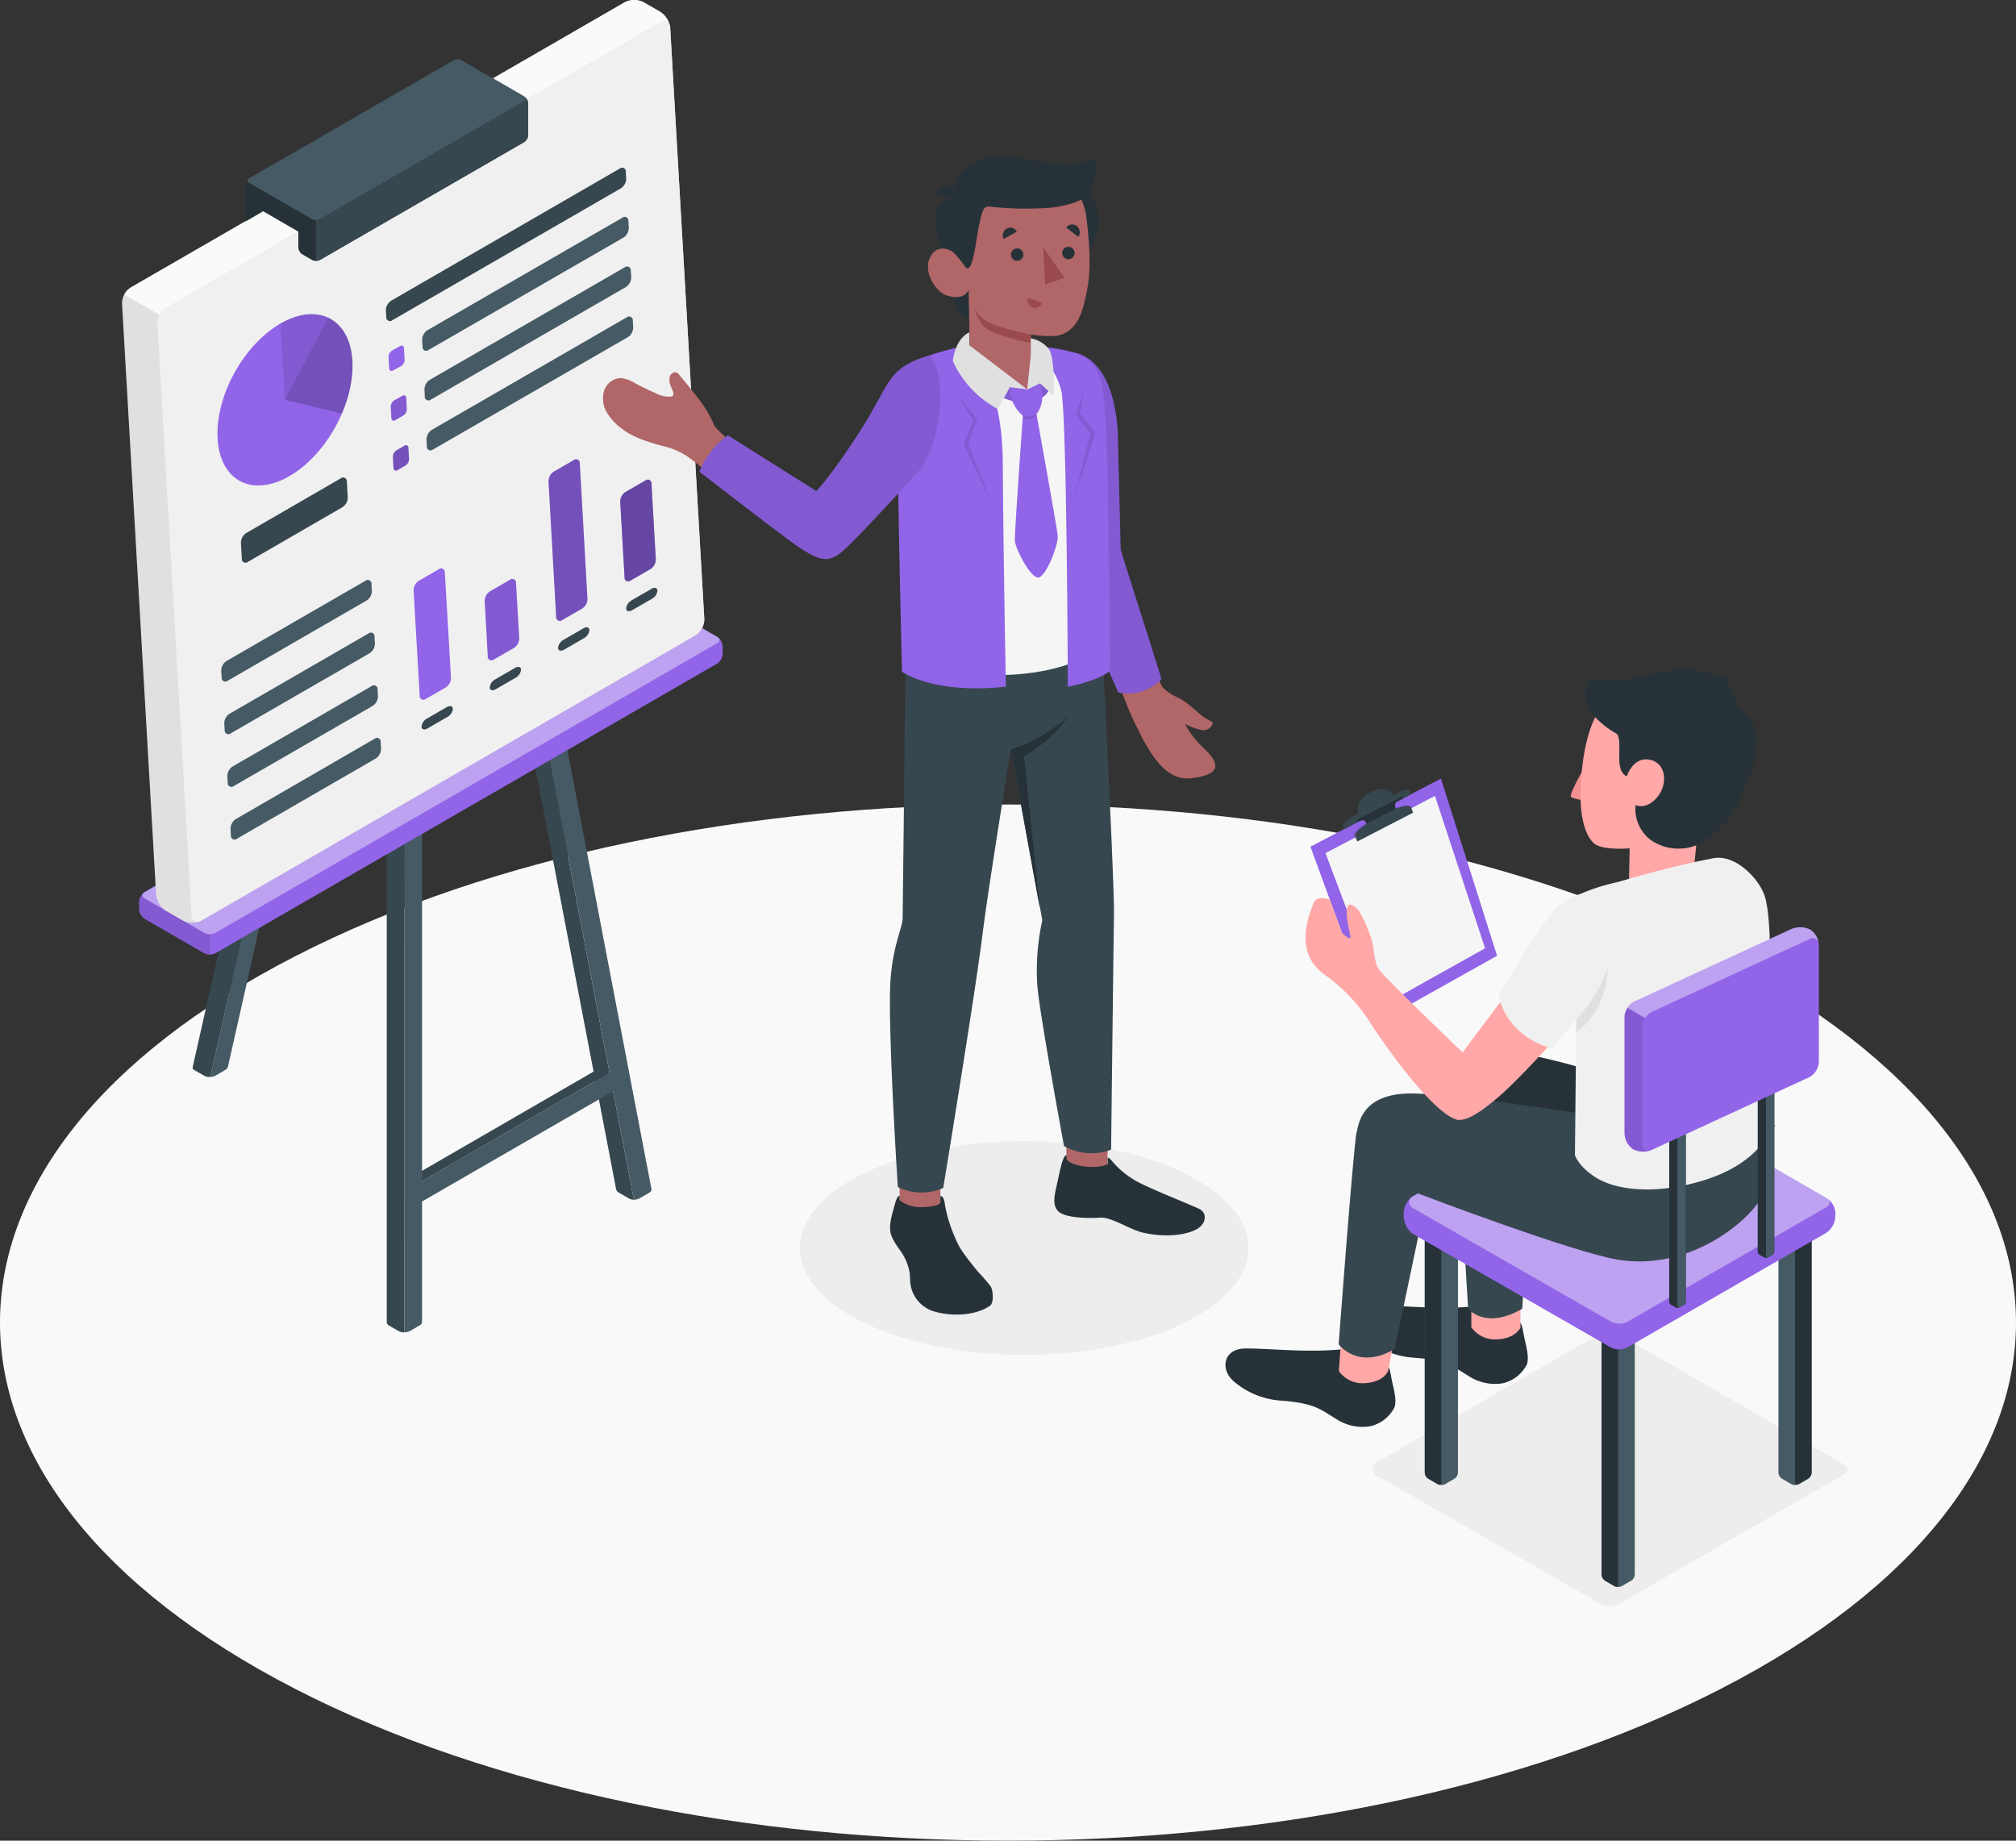 ﻿<svg id="Presentation-amico" xmlns="http://www.w3.org/2000/svg" width="463.091" height="422.817" viewBox="0 0 463.091 422.817">
  <rect x="0" y="0" width="463.091" height="422.817" fill="#333333" stroke="none"/>
  <g id="freepik--Floor--inject-72" transform="translate(0 184.805)">
    <path id="freepik--floor--inject-72-2" data-name="freepik--floor--inject-72" d="M87.38,419.89c90.43,46.48,237,46.48,327.45,0s90.43-121.83,0-168.3-237-46.47-327.45,0S-3,373.42,87.38,419.89Z" transform="translate(-19.569 -216.738)" fill="#f9f9f9"/>
  </g>
  <g id="freepik--Shadows--inject-72" transform="translate(183.771 262.127)">
    <path id="freepik--Shadow--inject-72" d="M335.91,367.8l50.45-29.12a6.06,6.06,0,0,1,5-.23l51.45,29.7c1.41.65,1.47,1.81.12,2.59l-51.42,29.61a4.74,4.74,0,0,1-4.73-.24l-51-29.25a1.69,1.69,0,0,1,.13-3.06Z" transform="translate(-203.34 -294.06)" fill="#ededed"/>
    <ellipse id="freepik--shadow--inject-72-2" data-name="freepik--shadow--inject-72" cx="51.51" cy="24.55" rx="51.51" ry="24.55" fill="#ededed"/>
  </g>
  <g id="freepik--Board--inject-72" transform="translate(28.031)">
    <path id="Path_978" data-name="Path 978" d="M157.13,279.79v-2.4l-42.65,24.67,2.03,1.2Z" transform="translate(-47.6 -31.933)" fill="#37474f"/>
    <path id="Path_979" data-name="Path 979" d="M104,117.37a.59.59,0,0,1,.27.62L68.88,274.87l-1,4.45a2.71,2.71,0,0,1-1.41-.28h0l-2.37-1.37a.58.58,0,0,1-.27-.62l36.28-161a.57.57,0,0,1,.84-.37Z" transform="translate(-47.6 -31.933)" fill="#37474f"/>
    <path id="Path_980" data-name="Path 980" d="M108.38,115.23,71.92,277a1,1,0,0,1-.45.61L69.1,279a2.46,2.46,0,0,1-1.23.3l1-4.45L104.3,117.56Z" transform="translate(-47.6 -31.933)" fill="#455a64"/>
    <path id="Path_981" data-name="Path 981" d="M112.45,333.29V338a2.75,2.75,0,0,1-1.31-.3h0l-2.2-1.27a.92.92,0,0,1-.53-.76V195.12l4.07,2.35Z" transform="translate(-47.6 -31.933)" fill="#37474f"/>
    <path id="Path_982" data-name="Path 982" d="M116.52,195.13V335.67a.93.93,0,0,1-.54.71l-2.19,1.27a2.62,2.62,0,0,1-1.33.32V197.47Z" transform="translate(-47.6 -31.933)" fill="#455a64"/>
    <path id="Path_983" data-name="Path 983" d="M165.18,307.53a2.75,2.75,0,0,1-1.27-.37l-2.26-1.31a1.16,1.16,0,0,1-.56-.78l-24.23-126.4,4.07,2.35,23.38,122Z" transform="translate(-47.6 -31.933)" fill="#37474f"/>
    <path id="Path_984" data-name="Path 984" d="M169.24,305.16h0a1,1,0,0,1-.56.77l-2.07,1.2-.1.06a2.75,2.75,0,0,1-1.33.32l-.87-4.55L140.93,181l4.08-2.34L169.2,305h0Z" transform="translate(-47.6 -31.933)" fill="#455a64"/>
    <path id="Path_985" data-name="Path 985" d="M115.11,308.74l46.08-26.6v-4.69l-46.08,26.6Z" transform="translate(-47.6 -31.933)" fill="#455a64"/>
    <path id="Path_986" data-name="Path 986" d="M51.52,239.08v1.69a2.87,2.87,0,0,0,1.3,2.25l13.65,7.88a2.88,2.88,0,0,0,2.59,0l115.21-66.51a2.89,2.89,0,0,0,1.29-2.25v-1.69a2.87,2.87,0,0,0-1.29-2.25l-13.65-7.88a2.84,2.84,0,0,0-2.6,0L52.82,236.83a2.86,2.86,0,0,0-1.3,2.25Z" transform="translate(-47.6 -31.933)" fill="#9164e8"/>
    <path id="Path_987" data-name="Path 987" d="M52.82,238.33l13.65,7.88a2.88,2.88,0,0,0,2.59,0L184.27,179.7a.79.79,0,0,0,0-1.5l-13.65-7.88a2.84,2.84,0,0,0-2.6,0L52.82,236.83C52.1,237.24,52.1,237.91,52.82,238.33Z" transform="translate(-47.6 -31.933)" fill="#fff" opacity="0.4"/>
    <path id="Path_988" data-name="Path 988" d="M67.76,246.52v4.69a2.67,2.67,0,0,1-1.29-.31L52.82,243a2.89,2.89,0,0,1-1.3-2.25v-1.69a2.88,2.88,0,0,1,1-2.07.764.764,0,0,0,.26,1.32l13.65,7.88A2.7,2.7,0,0,0,67.76,246.52Z" transform="translate(-47.6 -31.933)" opacity="0.1"/>
    <path id="Path_989" data-name="Path 989" d="M61.54,243.36l-3.8-2.19a5.19,5.19,0,0,1-2.31-3.74L47.6,101.7a4.43,4.43,0,0,1,2-3.74L163.09,32.45a4.79,4.79,0,0,1,4.33,0l3.8,2.19a5.15,5.15,0,0,1,2.3,3.74l7.84,135.73a4.45,4.45,0,0,1-2,3.74L65.87,243.36a4.79,4.79,0,0,1-4.33,0Z" transform="translate(-47.6 -31.933)" fill="#e0e0e0"/>
    <path id="Path_990" data-name="Path 990" d="M173.47,38c-.23-1.1-1.17-1.49-2.26-.87L57.74,102.65a4.14,4.14,0,0,0-1.49,1.63l-8.13-4.69A4.24,4.24,0,0,1,49.62,98L163.09,32.45a4.8,4.8,0,0,1,4.32,0l3.82,2.2A5.2,5.2,0,0,1,173.47,38Z" transform="translate(-47.6 -31.933)" fill="#fafafa"/>
    <path id="Path_991" data-name="Path 991" d="M55.72,106.4l7.84,135.72a1.41,1.41,0,0,0,2.31,1.24l113.47-65.51a4.45,4.45,0,0,0,2-3.74L173.52,38.38a1.41,1.41,0,0,0-2.3-1.24L57.74,102.65a4.46,4.46,0,0,0-2.02,3.75Z" transform="translate(-47.6 -31.933)" fill="#f0f0f0"/>
    <path id="Path_992" data-name="Path 992" d="M140.88,55.7V63a2,2,0,0,1-.91,1.58L93.05,91.65a2,2,0,0,1-1.82,0L89,90.35a2,2,0,0,1-.9-1.57V85.14L80,80.45l-4,2.34V74.46a2,2,0,0,1,.91-1.57l46.92-27.1a2,2,0,0,1,1.82,0L140,54.12A2,2,0,0,1,140.88,55.7Z" transform="translate(-47.6 -31.933)" fill="#263238"/>
    <path id="Path_993" data-name="Path 993" d="M140.88,55.7V63a2,2,0,0,1-.91,1.57L93.05,91.65a1.94,1.94,0,0,1-.91.21V82.49a1.91,1.91,0,0,0,.91-.22L140,55.17c.44-.25.49-.65.16-.93A2,2,0,0,1,140.88,55.7Z" transform="translate(-47.6 -31.933)" fill="#37474f"/>
    <path id="Path_994" data-name="Path 994" d="M76.8,73.94l14.43,8.33a2,2,0,0,0,1.82,0L140,55.17a.56.56,0,0,0,0-1.05l-14.43-8.33a2,2,0,0,0-1.82,0L76.8,72.89a.55.55,0,0,0,0,1.05Z" transform="translate(-47.6 -31.933)" fill="#455a64"/>
    <path id="Path_995" data-name="Path 995" d="M69.55,132.71c.56,9.68,7.94,13.53,16.49,8.6s15-16.78,14.46-26.47-7.94-13.53-16.5-8.59S69,123,69.55,132.71Z" transform="translate(-47.6 -31.933)" fill="#9164e8"/>
    <path id="Path_996" data-name="Path 996" d="M95,104.92,85,123.78l-1-17.53C88.15,103.87,92,103.53,95,104.92Z" transform="translate(-47.6 -31.933)" opacity="0.1"/>
    <path id="Path_997" data-name="Path 997" d="M98.11,126.93,85,123.78l10-18.86c3.15,1.47,5.27,4.92,5.56,9.93A27.34,27.34,0,0,1,98.11,126.93Z" transform="translate(-47.6 -31.933)" opacity="0.2"/>
    <path id="Path_998" data-name="Path 998" d="M108.21,103.21l.09,1.54a.85.85,0,0,0,1.38.75L162.2,75.19a2.68,2.68,0,0,0,1.21-2.25l-.08-1.54a.85.85,0,0,0-1.39-.75L109.43,101a2.68,2.68,0,0,0-1.22,2.21Z" transform="translate(-47.6 -31.933)" fill="#37474f"/>
    <path id="Path_999" data-name="Path 999" d="M112.37,112l.15,2.54a1.79,1.79,0,0,1-.81,1.5l-1.83.96a.56.56,0,0,1-.92-.5l-.14-2.54a1.79,1.79,0,0,1,.81-1.5l1.82-1a.56.56,0,0,1,.92.54Z" transform="translate(-47.6 -31.933)" fill="#9164e8"/>
    <path id="Path_1000" data-name="Path 1000" d="M162.83,86.48,118,112.33a.85.85,0,0,1-1.38-.75l-.08-1.54a2.67,2.67,0,0,1,1.21-2.25l44.79-25.85a.85.85,0,0,1,1.38.75l.09,1.55a2.64,2.64,0,0,1-1.18,2.24Z" transform="translate(-47.6 -31.933)" fill="#455a64"/>
    <path id="Path_1001" data-name="Path 1001" d="M112.88,123.34l.14,2.54a1.79,1.79,0,0,1-.81,1.5l-1.82,1.05a.56.56,0,0,1-.92-.5l-.14-2.54a1.79,1.79,0,0,1,.81-1.5l1.82-1a.56.56,0,0,1,.92.45Z" transform="translate(-47.6 -31.933)" fill="#9164e8"/>
    <path id="Path_1002" data-name="Path 1002" d="M112.88,123.34l.14,2.54a1.79,1.79,0,0,1-.81,1.5l-1.82,1.05a.56.56,0,0,1-.92-.5l-.14-2.54a1.79,1.79,0,0,1,.81-1.5l1.82-1a.56.56,0,0,1,.92.45Z" transform="translate(-47.6 -31.933)" opacity="0.1"/>
    <path id="Path_1003" data-name="Path 1003" d="M163.34,97.87l-44.81,25.86a.85.85,0,0,1-1.38-.75l-.08-1.54a2.68,2.68,0,0,1,1.21-2.25l44.81-25.86a.85.85,0,0,1,1.38.75l.09,1.55a2.67,2.67,0,0,1-1.22,2.24Z" transform="translate(-47.6 -31.933)" fill="#455a64"/>
    <path id="Path_1004" data-name="Path 1004" d="M113.38,134.83l.15,2.53a1.79,1.79,0,0,1-.81,1.5l-1.84,1.06a.57.57,0,0,1-.92-.5l-.14-2.53a1.76,1.76,0,0,1,.81-1.5l1.83-1.06a.56.56,0,0,1,.92.5Z" transform="translate(-47.6 -31.933)" fill="#9164e8"/>
    <path id="Path_1005" data-name="Path 1005" d="M113.38,134.83l.15,2.53a1.79,1.79,0,0,1-.81,1.5l-1.84,1.06a.57.57,0,0,1-.92-.5l-.14-2.53a1.76,1.76,0,0,1,.81-1.5l1.83-1.06a.56.56,0,0,1,.92.5Z" transform="translate(-47.6 -31.933)" opacity="0.2"/>
    <path id="Path_1006" data-name="Path 1006" d="M163.83,109.36,119,135.21a.85.85,0,0,1-1.38-.75l-.08-1.53a2.67,2.67,0,0,1,1.21-2.25l44.8-25.86a.85.85,0,0,1,1.38.75l.09,1.54A2.68,2.68,0,0,1,163.83,109.36Z" transform="translate(-47.6 -31.933)" fill="#455a64"/>
    <path id="Path_1007" data-name="Path 1007" d="M76.13,154.38l21.72-12.57a.85.85,0,0,1,1.39.75l.21,3.63a2.67,2.67,0,0,1-1.21,2.25L76.51,161a.85.85,0,0,1-1.39-.75l-.21-3.63a2.68,2.68,0,0,1,1.22-2.24Z" transform="translate(-47.6 -31.933)" fill="#37474f"/>
    <path id="Path_1008" data-name="Path 1008" d="M71.6,183.77l31.92-18.43a.85.85,0,0,1,1.38.75l.09,1.54a2.64,2.64,0,0,1-1.21,2.25L71.86,188.31a.85.85,0,0,1-1.38-.75L70.39,186A2.64,2.64,0,0,1,71.6,183.77Z" transform="translate(-47.6 -31.933)" fill="#455a64"/>
    <path id="Path_1009" data-name="Path 1009" d="M72.3,195.88l31.92-18.44a.84.84,0,0,1,1.38.74l.09,1.55a2.66,2.66,0,0,1-1.21,2.25L72.56,200.4a.85.85,0,0,1-1.38-.74l-.09-1.53A2.66,2.66,0,0,1,72.3,195.88Z" transform="translate(-47.6 -31.933)" fill="#455a64"/>
    <path id="Path_1010" data-name="Path 1010" d="M73,208l31.92-18.46a.85.85,0,0,1,1.38.75l.09,1.54a2.64,2.64,0,0,1-1.21,2.25L73.26,212.5a.85.85,0,0,1-1.38-.75l-.09-1.51A2.68,2.68,0,0,1,73,208Z" transform="translate(-47.6 -31.933)" fill="#455a64"/>
    <path id="Path_1011" data-name="Path 1011" d="M73.71,220.1l31.91-18.47a.85.85,0,0,1,1.39.74l.09,1.55a2.7,2.7,0,0,1-1.22,2.25L74,224.59a.85.85,0,0,1-1.39-.75l-.08-1.49a2.67,2.67,0,0,1,1.18-2.25Z" transform="translate(-47.6 -31.933)" fill="#455a64"/>
    <path id="Path_1012" data-name="Path 1012" d="M115.78,165.34l4.59-2.65a.85.85,0,0,1,1.38.75l1.42,24.16a2.66,2.66,0,0,1-1.21,2.25l-4.59,2.64a.85.85,0,0,1-1.39-.74l-1.41-24.16a2.66,2.66,0,0,1,1.21-2.25Z" transform="translate(-47.6 -31.933)" fill="#9164e8"/>
    <path id="Path_1013" data-name="Path 1013" d="M117.63,197l4.59-2.65c.72-.41,1.33-.24,1.37.39a2.39,2.39,0,0,1-1.24,1.88l-4.59,2.65c-.71.42-1.33.25-1.36-.38A2.38,2.38,0,0,1,117.63,197Z" transform="translate(-47.6 -31.933)" fill="#37474f"/>
    <path id="Path_1014" data-name="Path 1014" d="M132.12,167.77l4.59-2.65a.85.85,0,0,1,1.39.75l.74,12.66a2.67,2.67,0,0,1-1.21,2.25L133,183.43a.85.85,0,0,1-1.39-.75l-.7-12.68A2.67,2.67,0,0,1,132.12,167.77Z" transform="translate(-47.6 -31.933)" fill="#9164e8"/>
    <path id="Path_1015" data-name="Path 1015" d="M132.12,167.77l4.59-2.65a.85.85,0,0,1,1.39.75l.74,12.66a2.67,2.67,0,0,1-1.21,2.25L133,183.43a.85.85,0,0,1-1.39-.75l-.7-12.68A2.67,2.67,0,0,1,132.12,167.77Z" transform="translate(-47.6 -31.933)" opacity="0.1"/>
    <path id="Path_1016" data-name="Path 1016" d="M133.3,188l4.59-2.65c.72-.41,1.33-.24,1.36.39a2.37,2.37,0,0,1-1.23,1.88l-4.59,2.65c-.72.41-1.33.24-1.36-.39A2.37,2.37,0,0,1,133.3,188Z" transform="translate(-47.6 -31.933)" fill="#37474f"/>
    <path id="Path_1017" data-name="Path 1017" d="M146.78,140.27l4.59-2.65a.85.85,0,0,1,1.38.75l1.76,31.1a2.68,2.68,0,0,1-1.21,2.25l-4.59,2.65a.85.85,0,0,1-1.39-.75l-1.75-31.1A2.66,2.66,0,0,1,146.78,140.27Z" transform="translate(-47.6 -31.933)" fill="#9164e8"/>
    <path id="Path_1018" data-name="Path 1018" d="M146.78,140.27l4.59-2.65a.85.85,0,0,1,1.38.75l1.76,31.1a2.68,2.68,0,0,1-1.21,2.25l-4.59,2.65a.85.85,0,0,1-1.39-.75l-1.75-31.1A2.66,2.66,0,0,1,146.78,140.27Z" transform="translate(-47.6 -31.933)" opacity="0.2"/>
    <path id="Path_1019" data-name="Path 1019" d="M149,178.91l4.59-2.65c.71-.42,1.33-.25,1.36.38a2.38,2.38,0,0,1-1.23,1.89l-4.59,2.65c-.72.41-1.33.24-1.37-.39a2.39,2.39,0,0,1,1.24-1.88Z" transform="translate(-47.6 -31.933)" fill="#37474f"/>
    <path id="Path_1020" data-name="Path 1020" d="M163.25,144.94l4.59-2.65a.85.85,0,0,1,1.38.75l1,17.37a2.65,2.65,0,0,1-1.22,2.24l-4.59,2.65a.85.85,0,0,1-1.38-.74l-1-17.37A2.68,2.68,0,0,1,163.25,144.94Z" transform="translate(-47.6 -31.933)" fill="#9164e8"/>
    <path id="Path_1021" data-name="Path 1021" d="M163.25,144.94l4.59-2.65a.85.85,0,0,1,1.38.75l1,17.37a2.65,2.65,0,0,1-1.22,2.24l-4.59,2.65a.85.85,0,0,1-1.38-.74l-1-17.37A2.68,2.68,0,0,1,163.25,144.94Z" transform="translate(-47.6 -31.933)" opacity="0.3"/>
    <path id="Path_1022" data-name="Path 1022" d="M164.64,169.84l4.59-2.65c.71-.41,1.32-.24,1.36.39a2.39,2.39,0,0,1-1.23,1.88l-4.59,2.65c-.72.42-1.33.24-1.37-.38a2.42,2.42,0,0,1,1.24-1.89Z" transform="translate(-47.6 -31.933)" fill="#37474f"/>
  </g>
  <g id="freepik--character-2--inject-72" transform="translate(138.514 32.524)">
    <path id="Path_1023" data-name="Path 1023" d="M277.07,190.29l7.8-4.59c.53,1.39,1,2.61,1.46,3.61s2.44,2.23,3.4,2.67c2.55,1.17,3.7,2.56,5.72,4.19,1.58,1.28,2.82,1.49,2.69,2a2.3,2.3,0,0,1-2.8,1.42,16.429,16.429,0,0,1-3.59-1.38,21.629,21.629,0,0,0,4.2,5.45c3.84,3.63,4.31,6.11-2.37,7-4.18.58-7.86-1.57-12.22-10.4a76.171,76.171,0,0,1-4.29-9.97Z" transform="translate(-158.083 -64.457)" fill="#b16668"/>
    <path id="Path_1024" data-name="Path 1024" d="M265.91,112.82a53.442,53.442,0,0,1-3.2,7.24c-1.27,2.17-.2,36.79.44,39.69S276.46,191,276.46,191a10.62,10.62,0,0,0,9.92-3.09L277,158.24,276.37,133S276.74,114.75,265.91,112.82Z" transform="translate(-158.083 -64.457)" fill="#9164e8"/>
    <path id="Path_1025" data-name="Path 1025" d="M265.91,112.82a53.442,53.442,0,0,1-3.2,7.24c-1.27,2.17-.2,36.79.44,39.69S276.46,191,276.46,191a10.62,10.62,0,0,0,9.92-3.09L277,158.24,276.37,133S276.74,114.75,265.91,112.82Z" transform="translate(-158.083 -64.457)" opacity="0.1"/>
    <rect id="Rectangle_101" data-name="Rectangle 101" width="9.37" height="16.04" transform="translate(77.497 248.123) rotate(180)" fill="#b16668"/>
    <path id="Path_1026" data-name="Path 1026" d="M264.52,300.44l9.36.32.47-16.97-9.83-.32Z" transform="translate(-158.083 -64.457)" fill="#b16668"/>
    <path id="Path_1027" data-name="Path 1027" d="M227.53,182.07c0,9-.62,61-.62,61-.22,2.57-2.69,7.15-2.89,16.42-.28,13.44,1.79,45.11,1.79,45.11a12.32,12.32,0,0,0,10.43.21s7.36-44.8,9-58.1c1.46-11.62,6.52-42.62,6.52-42.62L259,243.31a53.469,53.469,0,0,0-1.16,14.88c.44,6.16,6.14,37,6.14,37a12.81,12.81,0,0,0,10.82.83s.56-48.4.66-54c.13-6.44-2.68-61.82-2.68-61.82Z" transform="translate(-158.083 -64.457)" fill="#37474f"/>
    <path id="Path_1028" data-name="Path 1028" d="M235.58,308v-1.33c.5,0,.81.48,1,1.69.14.86.27,1.51.55,2.65a32.1,32.1,0,0,0,1.64,4.79c1.32,3.27,2.43,4.48,5.47,8.3a35.435,35.435,0,0,1,2.91,3.35c.56,1,.76,3.81-.2,4.45-3.54,2.36-8.91,2.42-12.71,1.31a7.66,7.66,0,0,1-5.51-6.2c-.14-.86-.09-1.74-.19-2.61a12.36,12.36,0,0,0-2.35-5.44,16.311,16.311,0,0,1-1.79-3c-.79-1.93-.16-4.1.34-6,.44-1.66.91-3.48,1.47-3.33v1a7.43,7.43,0,0,0,4.69,1.58C232.27,309.27,235.59,309,235.58,308Z" transform="translate(-158.083 -64.457)" fill="#263238"/>
    <path id="Path_1029" data-name="Path 1029" d="M274,297.87c.49,0,.89.7,2,1.86a20.49,20.49,0,0,0,5.51,4c3.51,1.75,10.33,4.45,13.41,5.84,1.93.87,1.84,3.2-.15,4.53s-6.81,2.28-12.58,1c-3.15-.71-7.25-3.62-9.84-3.46s-7.45.12-9.36-1.2-1.15-4.14-.61-6.56c.59-2.64,1.33-6.76,2.2-6.58v.91c1.13,1.71,6.94,2.4,9.42,1.14Z" transform="translate(-158.083 -64.457)" fill="#263238"/>
    <path id="Path_1030" data-name="Path 1030" d="M251.8,204.05a34.73,34.73,0,0,0,13-7.48s-2.52,4.71-10,9.1l3.62,34.92Z" transform="translate(-158.083 -64.457)" fill="#263238"/>
    <path id="Path_1031" data-name="Path 1031" d="M243.77,113.45c-3.18.77-9.61,1.82-11.05,8.17-1.73,7.62-2.3,24.23-2.3,24.23l-.59,37c6.45,4.69,30.15,7.25,43.72-2.66,0,0-1.66-44.37-1.66-51.27s-3.84-15.21-14.43-15.82Z" transform="translate(-158.083 -64.457)" fill="#f5f5f5"/>
    <path id="Path_1032" data-name="Path 1032" d="M257.31,112.33s4.76,3.78,6.05,9.37,1.5,68,1.5,68,6.62-1.22,9.72-3.66c0,0-.4-49.25-1-57.39-1-12.35-.85-15.91-16.23-17.21Z" transform="translate(-158.083 -64.457)" fill="#9164e8"/>
    <path id="Path_1033" data-name="Path 1033" d="M241,111.42s8.83,5.43,8.92,27c.09,18.68.71,51.22.71,51.22s-14.61,2.15-23.87-3.38c0,0-1.1-45.31-.93-52.32.2-8,2.08-18.42,4.66-19.45A73.409,73.409,0,0,1,241,111.42Z" transform="translate(-158.083 -64.457)" fill="#9164e8"/>
    <path id="Path_1034" data-name="Path 1034" d="M220.73,126.35c-4.14,7-13.1,21.2-13.1,21.2-.79-.62-19.63-12.42-23.88-17.69a30.62,30.62,0,0,0-3.2-5.65c-1.62-2.12-3.3-4.19-5-6.23a1.9,1.9,0,0,0-.44-.41c-.64-.38-1.49.18-1.7.89a3.72,3.72,0,0,0,.25,2.17c.3.92,1.24,2.2-.07,2.42a6.28,6.28,0,0,1-3.25-.73c-1.66-.72-3.3-1.51-4.9-2.36a7.38,7.38,0,0,0-3.28-1.17,4.2,4.2,0,0,0-3.82,2.9,6.27,6.27,0,0,0,.6,4.94,12.551,12.551,0,0,0,3.44,3.75c2.93,2.27,6.81,3.31,10.36,4.25a15.93,15.93,0,0,1,5,2.34c2.83,2,17.57,14.54,24.63,19.7,6.39,4.68,8.19,2.85,11.92-.93s17.79-21.55,17.79-21.55Z" transform="translate(-158.083 -64.457)" fill="#b16668"/>
    <path id="Path_1035" data-name="Path 1035" d="M233.08,113.57c-9.58,2.8-8.94,6.19-15.32,16.38s-10.65,14.8-10.65,14.8l-20.36-12.83a19.16,19.16,0,0,0-6.53,8.36s20.47,15.88,23.32,17.66c4.06,2.54,6.15,3.52,9.48.7S229.83,141,229.83,141C236,134.79,237.28,118.16,233.08,113.57Z" transform="translate(-158.083 -64.457)" fill="#9164e8"/>
    <path id="Path_1036" data-name="Path 1036" d="M233.08,113.57c-9.58,2.8-8.94,6.19-15.32,16.38s-10.65,14.8-10.65,14.8l-20.36-12.83a19.16,19.16,0,0,0-6.53,8.36s20.47,15.88,23.32,17.66c4.06,2.54,6.15,3.52,9.48.7S229.83,141,229.83,141C236,134.79,237.28,118.16,233.08,113.57Z" transform="translate(-158.083 -64.457)" opacity="0.1"/>
    <path id="Path_1037" data-name="Path 1037" d="M239.99,123.23l4.04,5.01-2.02,5.69,5.31,13.62-6.4-13.62,2.24-5.37Z" transform="translate(-158.083 -64.457)" opacity="0.1"/>
    <path id="Path_1038" data-name="Path 1038" d="M268.5,121.62l-.87,5.18,3.5,4.55-4.87,15.34,3.77-15.17-3.23-4.26Z" transform="translate(-158.083 -64.457)" opacity="0.1"/>
    <circle id="Ellipse_22" data-name="Ellipse 22" cx="12.87" cy="12.87" r="12.87" transform="translate(82.648 18.201) rotate(-45)" fill="#263238"/>
    <path id="Path_1039" data-name="Path 1039" d="M236.68,91.82s2.08,9.8,2.92,11.41a4.42,4.42,0,0,0,2.56,2.07L242,98.4Z" transform="translate(-158.083 -64.457)" fill="#263238"/>
    <path id="Path_1040" data-name="Path 1040" d="M239.29,77.78a4.8,4.8,0,0,0-4,1.4c-1.72,1.76-.76,7.25,1.38,12.64l3.92.45Z" transform="translate(-158.083 -64.457)" fill="#263238"/>
    <path id="Path_1041" data-name="Path 1041" d="M241.78,92.27c-.79.47-1.91-1-2.88-2.06s-4.14-2.4-5.73.93,1.4,7.89,3.9,8.67c4.3,1.35,5-1.41,5-1.41l.31,16h0c3,3.81,9.67,8.3,13.26,7.66,2.88-.51,3.5-5.37.76-8.55v-4.72a27.311,27.311,0,0,0,5.8.3c3.16-.49,5.15-3,6.11-6.41,1.54-5.51,2.13-10,.82-20.77-1.43-11.86-15.23-12-22.68-7.3S241.78,92.27,241.78,92.27Z" transform="translate(-158.083 -64.457)" fill="#b16668"/>
    <path id="Path_1042" data-name="Path 1042" d="M241.78,93.6c-.39,0-1.9-2.5-2.88-3.39-1.36-1.24.39-12.43.39-12.43a5.44,5.44,0,0,1,.94-6c1.86-2,4.46-4.55,12.91-3.55,6,.71,12.57,2.59,17.87,0a9,9,0,0,1-3.14,9.57s-1.92,1.24-7,1.85a75.962,75.962,0,0,1-14-.26c-1.46-.2-1.77,1.21-2.56,5.08C243.69,87.81,243.11,93.57,241.78,93.6Z" transform="translate(-158.083 -64.457)" fill="#263238"/>
    <path id="Path_1043" data-name="Path 1043" d="M239.3,78.65l-4.76-2.56a2.62,2.62,0,0,1,3.6-1.19,2.83,2.83,0,0,1,1.16,3.75Z" transform="translate(-158.083 -64.457)" fill="#263238"/>
    <path id="Path_1044" data-name="Path 1044" d="M256.34,108.79s-7.07-1.42-9.54-2.74a8.17,8.17,0,0,1-3.41-3.37,11.08,11.08,0,0,0,1.94,4c1.8,2.31,11,4,11,4Z" transform="translate(-158.083 -64.457)" fill="#9a4a4d"/>
    <path id="Path_1045" data-name="Path 1045" d="M254.64,90.5a1.42,1.42,0,1,1-1.42-1.5,1.44,1.44,0,0,1,1.42,1.5Z" transform="translate(-158.083 -64.457)" fill="#263238"/>
    <path id="Path_1046" data-name="Path 1046" d="M253.14,85.16l-3,1.67a1.81,1.81,0,0,1,.7-2.41,1.7,1.7,0,0,1,2.3.74Z" transform="translate(-158.083 -64.457)" fill="#263238"/>
    <path id="Path_1047" data-name="Path 1047" d="M255.7,100.28l3.23,1.22a1.71,1.71,0,0,1-2.2,1.07,1.81,1.81,0,0,1-1.03-2.29Z" transform="translate(-158.083 -64.457)" fill="#9a4a4d"/>
    <path id="Path_1048" data-name="Path 1048" d="M267.26,86.34l-2.76-2.13a1.68,1.68,0,0,1,2.4-.37,1.83,1.83,0,0,1,.36,2.5Z" transform="translate(-158.083 -64.457)" fill="#263238"/>
    <path id="Path_1049" data-name="Path 1049" d="M266.41,90.1A1.42,1.42,0,1,1,265,88.63a1.44,1.44,0,0,1,1.41,1.47Z" transform="translate(-158.083 -64.457)" fill="#263238"/>
    <path id="Path_1050" data-name="Path 1050" d="M259.2,88.76l.46,8.51,4.45-1.51Z" transform="translate(-158.083 -64.457)" fill="#9a4a4d"/>
    <path id="Path_1051" data-name="Path 1051" d="M260.74,121.08c-.87,2.06-2.47,2.9-5.38,3.23a10.74,10.74,0,0,1-8-2.8l3.61-3.59,4.58,3.45.39-3.85Z" transform="translate(-158.083 -64.457)" fill="#9164e8"/>
    <path id="Path_1052" data-name="Path 1052" d="M260.74,121.08c-.87,2.06-2.47,2.9-5.38,3.23a10.74,10.74,0,0,1-8-2.8l3.61-3.59,4.58,3.45.39-3.85Z" transform="translate(-158.083 -64.457)" opacity="0.1"/>
    <path id="Path_1053" data-name="Path 1053" d="M258.46,120a9.6,9.6,0,0,1,.48,3.87,6.63,6.63,0,0,1-1.29,3.22,3.54,3.54,0,0,1-3.12.34,8.54,8.54,0,0,1-3-6.46l4,.45Z" transform="translate(-158.083 -64.457)" fill="#9164e8"/>
    <path id="Path_1054" data-name="Path 1054" d="M257.65,127s4.7,26,4.89,28-2.7,9.54-4.49,9.6-5.31-6.67-5.37-8.57,1.85-28.73,1.85-28.73Z" transform="translate(-158.083 -64.457)" fill="#9164e8"/>
    <path id="Path_1055" data-name="Path 1055" d="M254.53,127.38a3.14,3.14,0,0,0,3.12-.34l.07.41a3.58,3.58,0,0,1-3.24.65Z" transform="translate(-158.083 -64.457)" opacity="0.1"/>
    <path id="Path_1056" data-name="Path 1056" d="M255.52,121.37l-13.25-10.09-.06-3s-3.08,1.16-3.77,6.6a23.44,23.44,0,0,0,10.33,11l2.78-5Z" transform="translate(-158.083 -64.457)" fill="#e0e0e0"/>
    <path id="Path_1057" data-name="Path 1057" d="M256.34,109.66a6.62,6.62,0,0,1,4.27,2.63c1.32,2.18,1,10.54,1,10.54L258.46,120l-2.94,1.42c.28-2.79.83-7.86.83-7.86Z" transform="translate(-158.083 -64.457)" fill="#e0e0e0"/>
  </g>
  <g id="freepik--character-1--inject-72" transform="translate(281.499 153.85)">
    <g id="freepik--Legs--inject-72" transform="translate(0 93.017)">
      <path id="Path_1058" data-name="Path 1058" d="M338.39,345.66c.53.71.63,2.33,1.16,4.52s.72,3.89.36,5a8.34,8.34,0,0,1-5.6,4.38,11.06,11.06,0,0,1-7.83-1.69c-3.44-2.06-4.79-3.63-12.64-4.2a18.49,18.49,0,0,1-11-4.55c-3-2.69-2.3-7.46,2.94-7.43,6.29,0,15.11,1.14,23.64,0Z" transform="translate(-301.068 -278.8)" fill="#263238"/>
      <path id="Path_1059" data-name="Path 1059" d="M368.81,335.79c.53.71.63,2.33,1.16,4.52s.72,3.89.36,5a8.34,8.34,0,0,1-5.6,4.38A11.06,11.06,0,0,1,356.9,348c-3.44-2.06-4.79-3.63-12.64-4.2a18.49,18.49,0,0,1-11-4.55c-3-2.69-2.3-7.46,2.94-7.43,6.29,0,15.11,1.14,23.64,0Z" transform="translate(-301.068 -278.8)" fill="#263238"/>
      <path id="Path_1060" data-name="Path 1060" d="M368.83,329.18v7.7s-1.06,2.56-5.45,2.72a6.64,6.64,0,0,1-5.83-2.78v-7.64Z" transform="translate(-301.068 -278.8)" fill="#ffa8a7"/>
      <path id="Path_1061" data-name="Path 1061" d="M354.12,278.8c-.06,9.58,2.69,53.76,2.69,53.76s3.92,4.95,12.43,0l2.89-49Z" transform="translate(-301.068 -278.8)" fill="#37474f"/>
      <path id="Path_1062" data-name="Path 1062" d="M339.93,339.24l-1.54,7.7s-1.06,2.56-5.45,2.72a6.59,6.59,0,0,1-5.82-2.79l.62-8.85Z" transform="translate(-301.068 -278.8)" fill="#ffa8a7"/>
      <path id="Path_1063" data-name="Path 1063" d="M331.18,292c-.81,4.42-4.11,48.72-4.11,48.72s4.35,6.06,12.86,1.1L349,298.59Z" transform="translate(-301.068 -278.8)" fill="#37474f"/>
    </g>
    <path id="Path_1064" data-name="Path 1064" d="M354.47,309v61.21a1.78,1.78,0,0,1-.81,1.4l-2.19,1.27a1.84,1.84,0,0,1-1.62,0l-2.19-1.26a1.84,1.84,0,0,1-.81-1.41V309a2.76,2.76,0,0,1,2.75-2.76h2.12a2.76,2.76,0,0,1,2.75,2.76Z" transform="translate(-301.068 -185.783)" fill="#455a64"/>
    <path id="Path_1065" data-name="Path 1065" d="M348.76,306.22h0a1.91,1.91,0,0,1,1.9,1.91v64.26c0,.51-.36.72-.81.47l-2.22-1.28a1.74,1.74,0,0,1-.78-1.36V308.13A1.91,1.91,0,0,1,348.76,306.22Z" transform="translate(-301.068 -185.783)" fill="#263238"/>
    <path id="Path_1066" data-name="Path 1066" d="M428.09,309v61.21a1.79,1.79,0,0,0,.82,1.4l2.18,1.27a1.87,1.87,0,0,0,1.63,0l2.18-1.26a1.81,1.81,0,0,0,.81-1.41V309a2.76,2.76,0,0,0-2.75-2.76h-2.12A2.76,2.76,0,0,0,428.09,309Z" transform="translate(-301.068 -185.783)" fill="#455a64"/>
    <path id="Path_1067" data-name="Path 1067" d="M433.81,306.22h0a1.92,1.92,0,0,0-1.91,1.91v64.26c0,.51.37.72.81.47l2.22-1.28a1.74,1.74,0,0,0,.78-1.36V308.13a1.91,1.91,0,0,0-1.9-1.91Z" transform="translate(-301.068 -185.783)" fill="#263238"/>
    <path id="Path_1068" data-name="Path 1068" d="M395.09,330.61v63a1.79,1.79,0,0,1-.81,1.41l-2.19,1.26a1.78,1.78,0,0,1-1.62,0l-2.19-1.26a1.82,1.82,0,0,1-.81-1.41v-63a.94.94,0,0,1,.94-.93h5.74a.94.94,0,0,1,.94.93Z" transform="translate(-301.068 -185.783)" fill="#455a64"/>
    <path id="Path_1069" data-name="Path 1069" d="M388.41,329.68h1.93a.94.94,0,0,1,.94.93v65.23c0,.52-.36.73-.81.47l-2.19-1.26a1.82,1.82,0,0,1-.81-1.41v-63a.94.94,0,0,1,.94-.96Z" transform="translate(-301.068 -185.783)" fill="#263238"/>
    <path id="Path_1070" data-name="Path 1070" d="M342,310.45v.85a5.48,5.48,0,0,0,2,4l45.2,25.93a4.21,4.21,0,0,0,4.2.21L439,315.17a4.8,4.8,0,0,0,2.16-3.75v-.86a4.27,4.27,0,0,0-2.27-3.55L393.32,280.7a5.42,5.42,0,0,0-4.44.2l-44.69,25.8A4.8,4.8,0,0,0,342,310.45Z" transform="translate(-301.068 -185.783)" fill="#9164e8"/>
    <g id="Group_530" data-name="Group 530" transform="translate(42.191 94.536)" opacity="0.4">
      <path id="Path_1071" data-name="Path 1071" d="M344.19,306.7l44.69-25.8a5.42,5.42,0,0,1,4.44-.2L438.89,307c1.25.58,1.3,1.61.11,2.3l-45.55,26.23a4.21,4.21,0,0,1-4.2-.22l-45.2-25.9a1.5,1.5,0,0,1,.14-2.71Z" transform="translate(-343.259 -280.318)" fill="#fff"/>
    </g>
    <g id="freepik--Character--inject-72" transform="translate(18.386)">
      <path id="Path_1072" data-name="Path 1072" d="M350.57,210.78l-29.98,15.64,14.9,40.73,27.97-15.67Z" transform="translate(-319.454 -185.783)" fill="#9164e8"/>
      <path id="Path_1073" data-name="Path 1073" d="M349.19,214.76l-25.15,13.13,13.19,35.01,23.47-13.14Z" transform="translate(-319.454 -185.783)" fill="#f5f5f5"/>
      <path id="Path_1074" data-name="Path 1074" d="M343.89,218.54l-.49-1.24c-.27-.69-2.36-.28-4.68.91l-4.42,2.29c-2.32,1.19-4,2.72-3.71,3.41l.49,1.24Z" transform="translate(-319.454 -185.783)" opacity="0.15"/>
      <path id="Path_1075" data-name="Path 1075" d="M343.4,213.56c-.17-.43-1.08-.36-2,.16l-1.74.93s-1.07-2.69-5.05-.83-3.08,5-3.08,5l-1.84,1c-1,.56-1.74,1.37-1.62,1.8l.22.8,15.45-8.06Z" transform="translate(-319.454 -185.783)" fill="#37474f"/>
      <path id="Path_1076" data-name="Path 1076" d="M341.73,215.37c-1.43.7-2,1-1.58,2.1.47,1.22.91,2.09.91,2.09l-6.83,3.57s-.57-1.54-.82-2.14-.75-.87-1.84-.31l-.4-.42,10.77-5.5Z" transform="translate(-319.454 -185.783)" fill="#263238"/>
      <path id="Path_1077" data-name="Path 1077" d="M344.18,218.61l-.49-1.25c-.27-.69-2.36-.28-4.67.92l-4.43,2.28c-2.31,1.2-4,2.72-3.7,3.41l.49,1.25Z" transform="translate(-319.454 -185.783)" fill="#37474f"/>
      <path id="Path_1078" data-name="Path 1078" d="M427.51,290.53s-39.71-12-46.61-13.87-20.15-5.07-24-3.34-5.83,3.75-6.19,9.33c-.07,1.05,0,6.16,0,6.16s19.19,5.94,34.92,5.94S427.51,290.53,427.51,290.53Z" transform="translate(-319.454 -185.783)" fill="#263238"/>
      <path id="Path_1079" data-name="Path 1079" d="M393.99,223.03l-.29,14.47,13.95,4.61,1.91-19.67Z" transform="translate(-319.454 -185.783)" fill="#ffa8a7"/>
      <path id="Path_1080" data-name="Path 1080" d="M383,209.14s-3.07,5.37-2.57,5.84,3.09.83,3.09.83Z" transform="translate(-319.454 -185.783)" fill="#f28f8f"/>
      <path id="Path_1081" data-name="Path 1081" d="M390.43,191.47c-3,2.08-6.23,5.93-7.47,17.13-1.35,12.28,1.59,16.23,3,17.25,2,1.52,10.13,1.27,13-.06,3.62-1.67,10.71-6.2,13.71-13,3.54-8,3.18-17.93-2.52-21.1C402.1,187.24,393,189.7,390.43,191.47Z" transform="translate(-319.454 -185.783)" fill="#ffa8a7"/>
      <path id="Path_1082" data-name="Path 1082" d="M385.32,195.92a21,21,0,0,0,5.72,4.63c1.39,2.2-.84,8.26,2.21,9.73,0,0,1.4-4.59,5.28-3.83s4.22,5.79,1.61,8.73-4.87,1.67-4.87,1.67a9,9,0,0,0,3.51,8.06,11.35,11.35,0,0,0,10.43,1.21c2.64-1,7.06-4.69,9.53-9.59,5.21-10.37,6.42-18.88-.21-22-.52-4.91-2.57-6.87-6.91-8.07-9.32-2.58-16.87,3.16-24.73,1.54C382.79,187.12,383,193.11,385.32,195.92Z" transform="translate(-319.454 -185.783)" fill="#263238"/>
      <path id="Path_1083" data-name="Path 1083" d="M411.66,190.94l4.83-2.07a2.63,2.63,0,1,0-4.83,2.07Z" transform="translate(-319.454 -185.783)" fill="#263238"/>
      <path id="Path_1084" data-name="Path 1084" d="M426.18,285.88c0,7.63,1,15.86-2.21,21.45-3.07,5.41-16.61,16.68-32.84,13.95-10.6-1.79-44.86-14.84-44.86-14.84s-15.16-5.61-15.23-9.6c0-1-.1-2,0-3,.32-5.31,2.47-11,13.56-10.73,12.12.32,48.08,6.21,48.08,6.21Z" transform="translate(-319.454 -185.783)" fill="#37474f"/>
      <path id="Path_1085" data-name="Path 1085" d="M424.93,237.74c-1.31-4-6.71-9.61-11.77-8.67-9.29,1.73-19.45,4.74-22.15,5.53h0s1.21,20.48-9.3,26.68l-.37,36s.76,2.57,4.77,5.12c4.34,2.76,12.74,4,23.3,1.11,14.19-3.85,16.77-12,16.77-12s-.11-24.14,0-35.18C426.28,246.34,425.83,240.48,424.93,237.74Z" transform="translate(-319.454 -185.783)" fill="#f0f0f0"/>
      <path id="Path_1086" data-name="Path 1086" d="M381.66,266.09s5.27-5.46,7.21-12.07c0,0,.29,9.85-7.24,15.07Z" transform="translate(-319.454 -185.783)" fill="#e0e0e0"/>
      <path id="Path_1087" data-name="Path 1087" d="M391,234.6c-5.74,1.72-9.23,2-15.57,11.78s-20.68,28-22.05,30.35c-1.91,3.23-2.27,8.14-.62,11.11,1.54,2.78,5.24,1.14,11.53-4.37,6.08-5.34,18.91-20,18.91-20A103.58,103.58,0,0,0,391,234.6Z" transform="translate(-319.454 -185.783)" fill="#ffa8a7"/>
      <path id="Path_1088" data-name="Path 1088" d="M391,234.6a43.73,43.73,0,0,0-8.29,2.63,15,15,0,0,0-7.07,4.88c-5.15,6.88-11.79,18.51-11.79,18.51s1.18,9,12.27,12.2l5.45-6.64a32.919,32.919,0,0,0,5.88-8.76C390,251.93,392.81,243.22,391,234.6Z" transform="translate(-319.454 -185.783)" fill="#f0f0f0"/>
      <path id="Path_1089" data-name="Path 1089" d="M354.7,289.21c-5.31-.64-16.76-16.69-20.28-22.18a39.16,39.16,0,0,0-10.74-11.32c-5.61-4.15-4.8-10.53-2.35-16.37.85-2,3.73-.71,3.73-.71l1,2.78,1.76,4.8c1.19,1.1,1.86,1.46,1.94,1.13.15-.62-.87-3.2-.84-5.89,0-3.24,2.29-1.11,3,0a39.329,39.329,0,0,1,2.39,5.34c1.13,2.9.67,5.83,2,7.81s19.86,19.68,19.86,19.68Z" transform="translate(-319.454 -185.783)" fill="#ffa8a7"/>
    </g>
    <path id="Path_1090" data-name="Path 1090" d="M403,290.59v40.35a.91.91,0,0,0,.4.71l1.1.63a.89.89,0,0,0,.81,0l1.09-.63a.9.9,0,0,0,.41-.71V290.59a1.38,1.38,0,0,0-1.38-1.38h-1.06a1.37,1.37,0,0,0-1.37,1.38Z" transform="translate(-301.068 -185.783)" fill="#263238"/>
    <path id="Path_1091" data-name="Path 1091" d="M405.88,289.21h0a1,1,0,0,0-1,1V332c0,.26.19.37.41.24l1.11-.64a.89.89,0,0,0,.39-.68v-40.8a1,1,0,0,0-.91-.91Z" transform="translate(-301.068 -185.783)" fill="#455a64"/>
    <path id="Path_1092" data-name="Path 1092" d="M423.33,279.1v40.35a.91.91,0,0,0,.4.71l1.1.63a.89.89,0,0,0,.81,0l1.09-.63a.92.92,0,0,0,.41-.71V279.1a1.38,1.38,0,0,0-1.38-1.38H424.7a1.37,1.37,0,0,0-1.37,1.38Z" transform="translate(-301.068 -185.783)" fill="#263238"/>
    <path id="Path_1093" data-name="Path 1093" d="M426.18,277.72h0a1,1,0,0,0-.95.95v41.88c0,.26.19.37.41.24l1.11-.64a.89.89,0,0,0,.39-.68v-40.8A1,1,0,0,0,426.18,277.72Z" transform="translate(-301.068 -185.783)" fill="#455a64"/>
    <path id="Path_1094" data-name="Path 1094" d="M435.39,245.47a5.23,5.23,0,0,0-4.3-.13L395,262a4,4,0,0,0-1.59,1.44l-.17.28c-.08.16-.16.32-.23.49a3.58,3.58,0,0,0-.28,1.34v26.72a4.66,4.66,0,0,0,2,3.68,5.29,5.29,0,0,0,4.07.21,1.09,1.09,0,0,0,.23-.09l1.79-.83,34.29-15.84a4.24,4.24,0,0,0,2.27-3.54V249.14a4.65,4.65,0,0,0-1.99-3.67Z" transform="translate(-301.068 -185.783)" fill="#9164e8"/>
    <path id="Path_1095" data-name="Path 1095" d="M437.42,249.14a1.48,1.48,0,0,0-2.27-1.45l-36.08,16.66a4.07,4.07,0,0,0-1.59,1.45l-4.06-2.35A4,4,0,0,1,395,262l36.08-16.67a5.23,5.23,0,0,1,4.3.13A4.65,4.65,0,0,1,437.42,249.14Z" transform="translate(-301.068 -185.783)" fill="#fff" opacity="0.4"/>
    <path id="Path_1096" data-name="Path 1096" d="M398.84,296.17a5.29,5.29,0,0,1-4.07-.21,4.66,4.66,0,0,1-2-3.68V265.56a3.58,3.58,0,0,1,.28-1.34c.07-.17.15-.33.23-.49l.17-.28,4.06,2.35a4,4,0,0,0-.68,2.1v26.73a1.45,1.45,0,0,0,2.01,1.54Z" transform="translate(-301.068 -185.783)" opacity="0.1"/>
  </g>
</svg>
